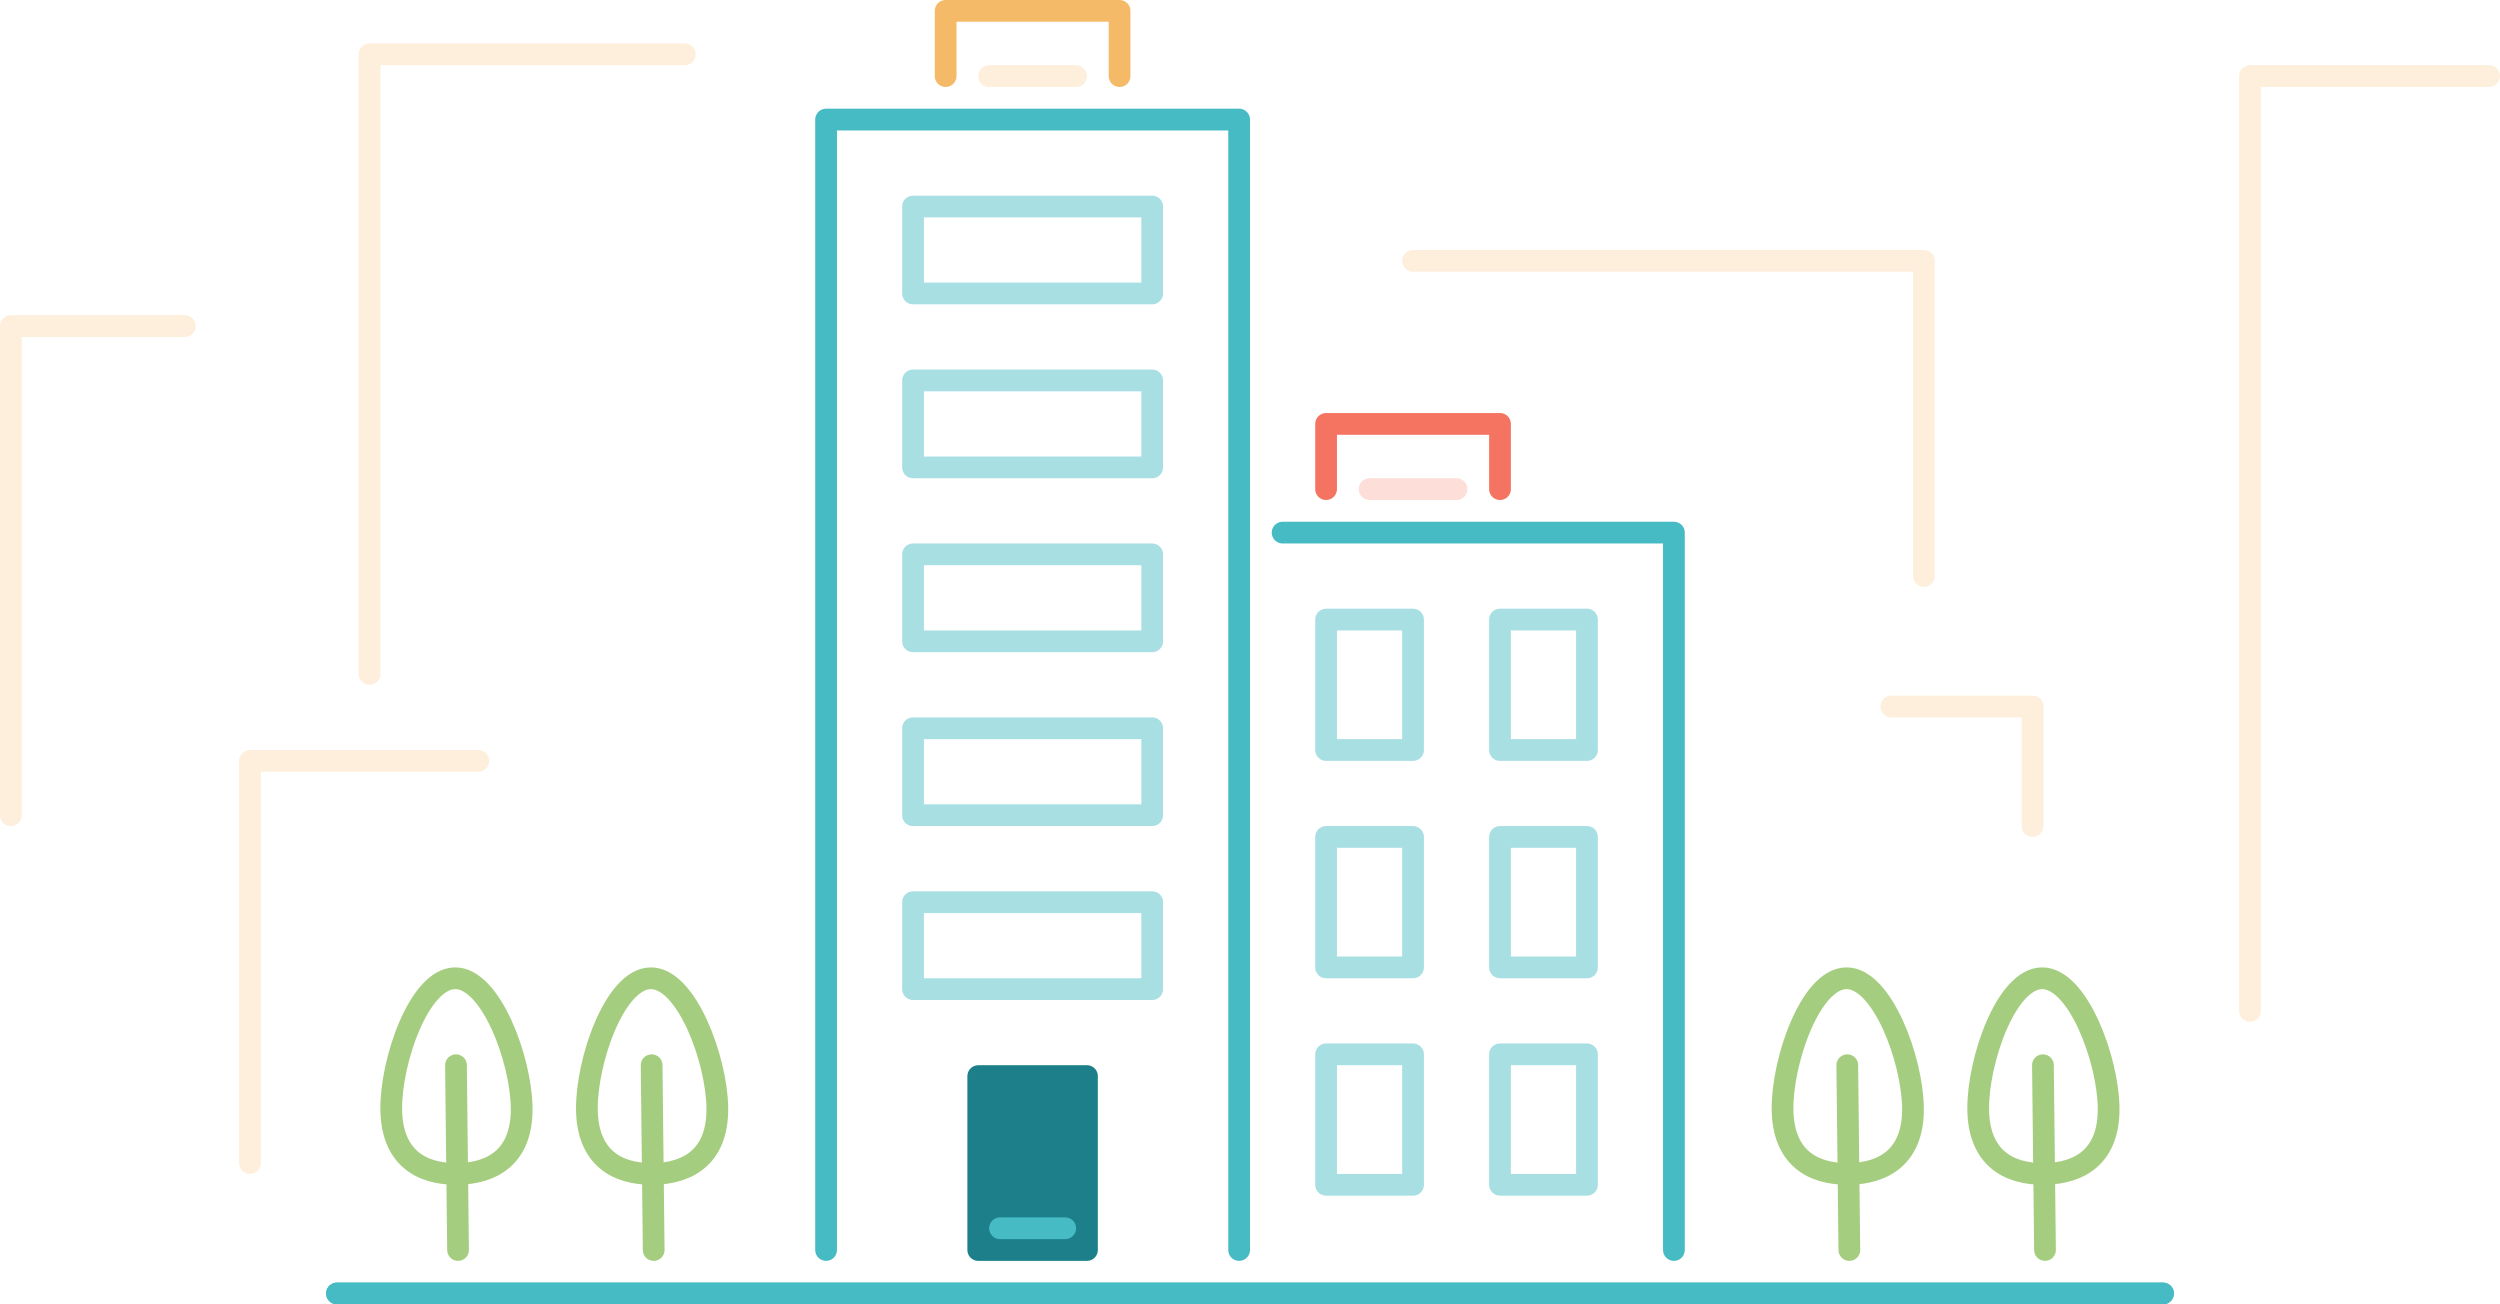 <?xml version="1.0" encoding="UTF-8"?>
<svg width="230px" height="120px" viewBox="0 0 230 120" version="1.1" xmlns="http://www.w3.org/2000/svg" xmlns:xlink="http://www.w3.org/1999/xlink">
    <!-- Generator: sketchtool 59.1 (101010) - https://sketch.com -->
    <title>AACC3A9E-B5AA-4A2A-B030-042BC1186AF3</title>
    <desc>Created with sketchtool.</desc>
    <g id="Pages" stroke="none" stroke-width="1" fill="none" fill-rule="evenodd">
        <g id="Commercial-Solution" transform="translate(-383, -932)">
            <g id="section-2" transform="translate(96, 735)">
                <g id="cards" transform="translate(0, 197)">
                    <g id="illustrations">
                        <g id="office-building" transform="translate(287, 0)">
                            <polygon id="Fill-1" fill="#FFFFFF" points="0 120 230 120 230 0 0 0"></polygon>
                            <g id="Group-6" transform="translate(31, 118)" stroke="#46BBC4" stroke-linecap="round" stroke-linejoin="round" stroke-width="2">
                                <line x1="0" y1="1" x2="168" y2="1" id="Stroke-2"></line>
                                <line x1="0" y1="1" x2="168" y2="1" id="Stroke-4"></line>
                            </g>
                            <polygon id="Fill-7" fill="#1C7F8A" points="90 115 100 115 100 99 90 99"></polygon>
                            <polygon id="Stroke-8" stroke="#1C7F8A" stroke-width="2" stroke-linecap="round" stroke-linejoin="round" points="90 115 100 115 100 99 90 99"></polygon>
                            <line x1="92" y1="113" x2="98" y2="113" id="Stroke-9" stroke="#46BBC4" stroke-width="2" stroke-linecap="round" stroke-linejoin="round"></line>
                            <polyline id="Stroke-10" stroke="#46BBC4" stroke-width="2" stroke-linecap="round" stroke-linejoin="round" points="76 115 76 11 114 11 114 115"></polyline>
                            <polyline id="Stroke-11" stroke="#46BBC4" stroke-width="2" stroke-linecap="round" stroke-linejoin="round" points="118 49 154 49 154 115"></polyline>
                            <polyline id="Stroke-12" stroke="#F57361" stroke-width="2" stroke-linecap="round" stroke-linejoin="round" points="138 45 138 39 122 39 122 45"></polyline>
                            <line x1="126" y1="45" x2="134" y2="45" id="Stroke-13" stroke="#FDDED9" stroke-width="2" stroke-linecap="round" stroke-linejoin="round"></line>
                            <polygon id="Stroke-14" stroke="#A7DFE3" stroke-width="2" stroke-linecap="round" stroke-linejoin="round" points="84 91 106 91 106 83 84 83"></polygon>
                            <polygon id="Stroke-15" stroke="#A7DFE3" stroke-width="2" stroke-linecap="round" stroke-linejoin="round" points="84 75 106 75 106 67 84 67"></polygon>
                            <polygon id="Stroke-16" stroke="#A7DFE3" stroke-width="2" stroke-linecap="round" stroke-linejoin="round" points="84 59 106 59 106 51 84 51"></polygon>
                            <polygon id="Stroke-17" stroke="#A7DFE3" stroke-width="2" stroke-linecap="round" stroke-linejoin="round" points="84 43 106 43 106 35 84 35"></polygon>
                            <polygon id="Stroke-18" stroke="#A7DFE3" stroke-width="2" stroke-linecap="round" stroke-linejoin="round" points="84 27 106 27 106 19 84 19"></polygon>
                            <polyline id="Stroke-19" stroke="#F4BA67" stroke-width="2" stroke-linecap="round" stroke-linejoin="round" points="103 7 103 1 87 1 87 7"></polyline>
                            <line x1="91" y1="7" x2="99" y2="7" id="Stroke-21" stroke="#FDEFDB" stroke-width="2" stroke-linecap="round" stroke-linejoin="round"></line>
                            <polygon id="Stroke-22" stroke="#A7DFE3" stroke-width="2" stroke-linecap="round" stroke-linejoin="round" points="122 69 130 69 130 57 122 57"></polygon>
                            <polygon id="Stroke-23" stroke="#A7DFE3" stroke-width="2" stroke-linecap="round" stroke-linejoin="round" points="138 69 146 69 146 57 138 57"></polygon>
                            <polygon id="Stroke-24" stroke="#A7DFE3" stroke-width="2" stroke-linecap="round" stroke-linejoin="round" points="122 89 130 89 130 77 122 77"></polygon>
                            <polygon id="Stroke-25" stroke="#A7DFE3" stroke-width="2" stroke-linecap="round" stroke-linejoin="round" points="138 89 146 89 146 77 138 77"></polygon>
                            <polygon id="Stroke-26" stroke="#A7DFE3" stroke-width="2" stroke-linecap="round" stroke-linejoin="round" points="122 109 130 109 130 97 122 97"></polygon>
                            <polygon id="Stroke-27" stroke="#A7DFE3" stroke-width="2" stroke-linecap="round" stroke-linejoin="round" points="138 109 146 109 146 97 138 97"></polygon>
                            <line x1="170.14" y1="114.999" x2="169.95" y2="98" id="Stroke-28" stroke="#A5CD7F" stroke-width="2" stroke-linecap="round" stroke-linejoin="round"></line>
                            <path d="M175.994,101.933 C175.945,97.515 173.174,89.964 169.86,90 C166.547,90.038 163.945,97.65 163.994,102.068 C164.044,106.486 166.748,108.037 170.061,108 C173.375,107.963 176.043,106.351 175.994,101.933 Z" id="Stroke-29" stroke="#A5CD7F" stroke-width="2" stroke-linecap="round" stroke-linejoin="round"></path>
                            <line x1="188.14" y1="114.999" x2="187.95" y2="98" id="Stroke-31" stroke="#A5CD7F" stroke-width="2" stroke-linecap="round" stroke-linejoin="round"></line>
                            <path d="M193.994,101.933 C193.945,97.515 191.174,89.964 187.86,90 C184.547,90.038 181.945,97.65 181.994,102.068 C182.044,106.486 184.748,108.037 188.061,108 C191.375,107.963 194.043,106.351 193.994,101.933 Z" id="Stroke-33" stroke="#A5CD7F" stroke-width="2" stroke-linecap="round" stroke-linejoin="round"></path>
                            <line x1="42.14" y1="114.999" x2="41.95" y2="98" id="Stroke-35" stroke="#A5CD7F" stroke-width="2" stroke-linecap="round" stroke-linejoin="round"></line>
                            <path d="M47.994,101.933 C47.945,97.515 45.174,89.964 41.86,90 C38.547,90.038 35.945,97.65 35.994,102.068 C36.044,106.486 38.748,108.037 42.061,108 C45.375,107.963 48.043,106.351 47.994,101.933 Z" id="Stroke-37" stroke="#A5CD7F" stroke-width="2" stroke-linecap="round" stroke-linejoin="round"></path>
                            <line x1="60.14" y1="114.999" x2="59.95" y2="98" id="Stroke-39" stroke="#A5CD7F" stroke-width="2" stroke-linecap="round" stroke-linejoin="round"></line>
                            <path d="M65.994,101.933 C65.945,97.515 63.174,89.964 59.86,90 C56.547,90.038 53.945,97.65 53.994,102.068 C54.044,106.486 56.748,108.037 60.061,108 C63.375,107.963 66.043,106.351 65.994,101.933 Z" id="Stroke-41" stroke="#A5CD7F" stroke-width="2" stroke-linecap="round" stroke-linejoin="round"></path>
                            <polyline id="Stroke-43" stroke="#FDEFDB" stroke-width="2" stroke-linecap="round" stroke-linejoin="round" points="1 75 1 30 17 30"></polyline>
                            <polyline id="Stroke-45" stroke="#FDEFDB" stroke-width="2" stroke-linecap="round" stroke-linejoin="round" points="34 62 34 5 63 5"></polyline>
                            <polyline id="Stroke-47" stroke="#FDEFDB" stroke-width="2" stroke-linecap="round" stroke-linejoin="round" points="44 70 23 70 23 107"></polyline>
                            <polyline id="Stroke-49" stroke="#FDEFDB" stroke-width="2" stroke-linecap="round" stroke-linejoin="round" points="130 24 177 24 177 53"></polyline>
                            <polyline id="Stroke-51" stroke="#FDEFDB" stroke-width="2" stroke-linecap="round" stroke-linejoin="round" points="229 7 207 7 207 93"></polyline>
                            <polyline id="Stroke-53" stroke="#FDEFDB" stroke-width="2" stroke-linecap="round" stroke-linejoin="round" points="174 65 187 65 187 76"></polyline>
                        </g>
                    </g>
                </g>
            </g>
        </g>
    </g>
</svg>